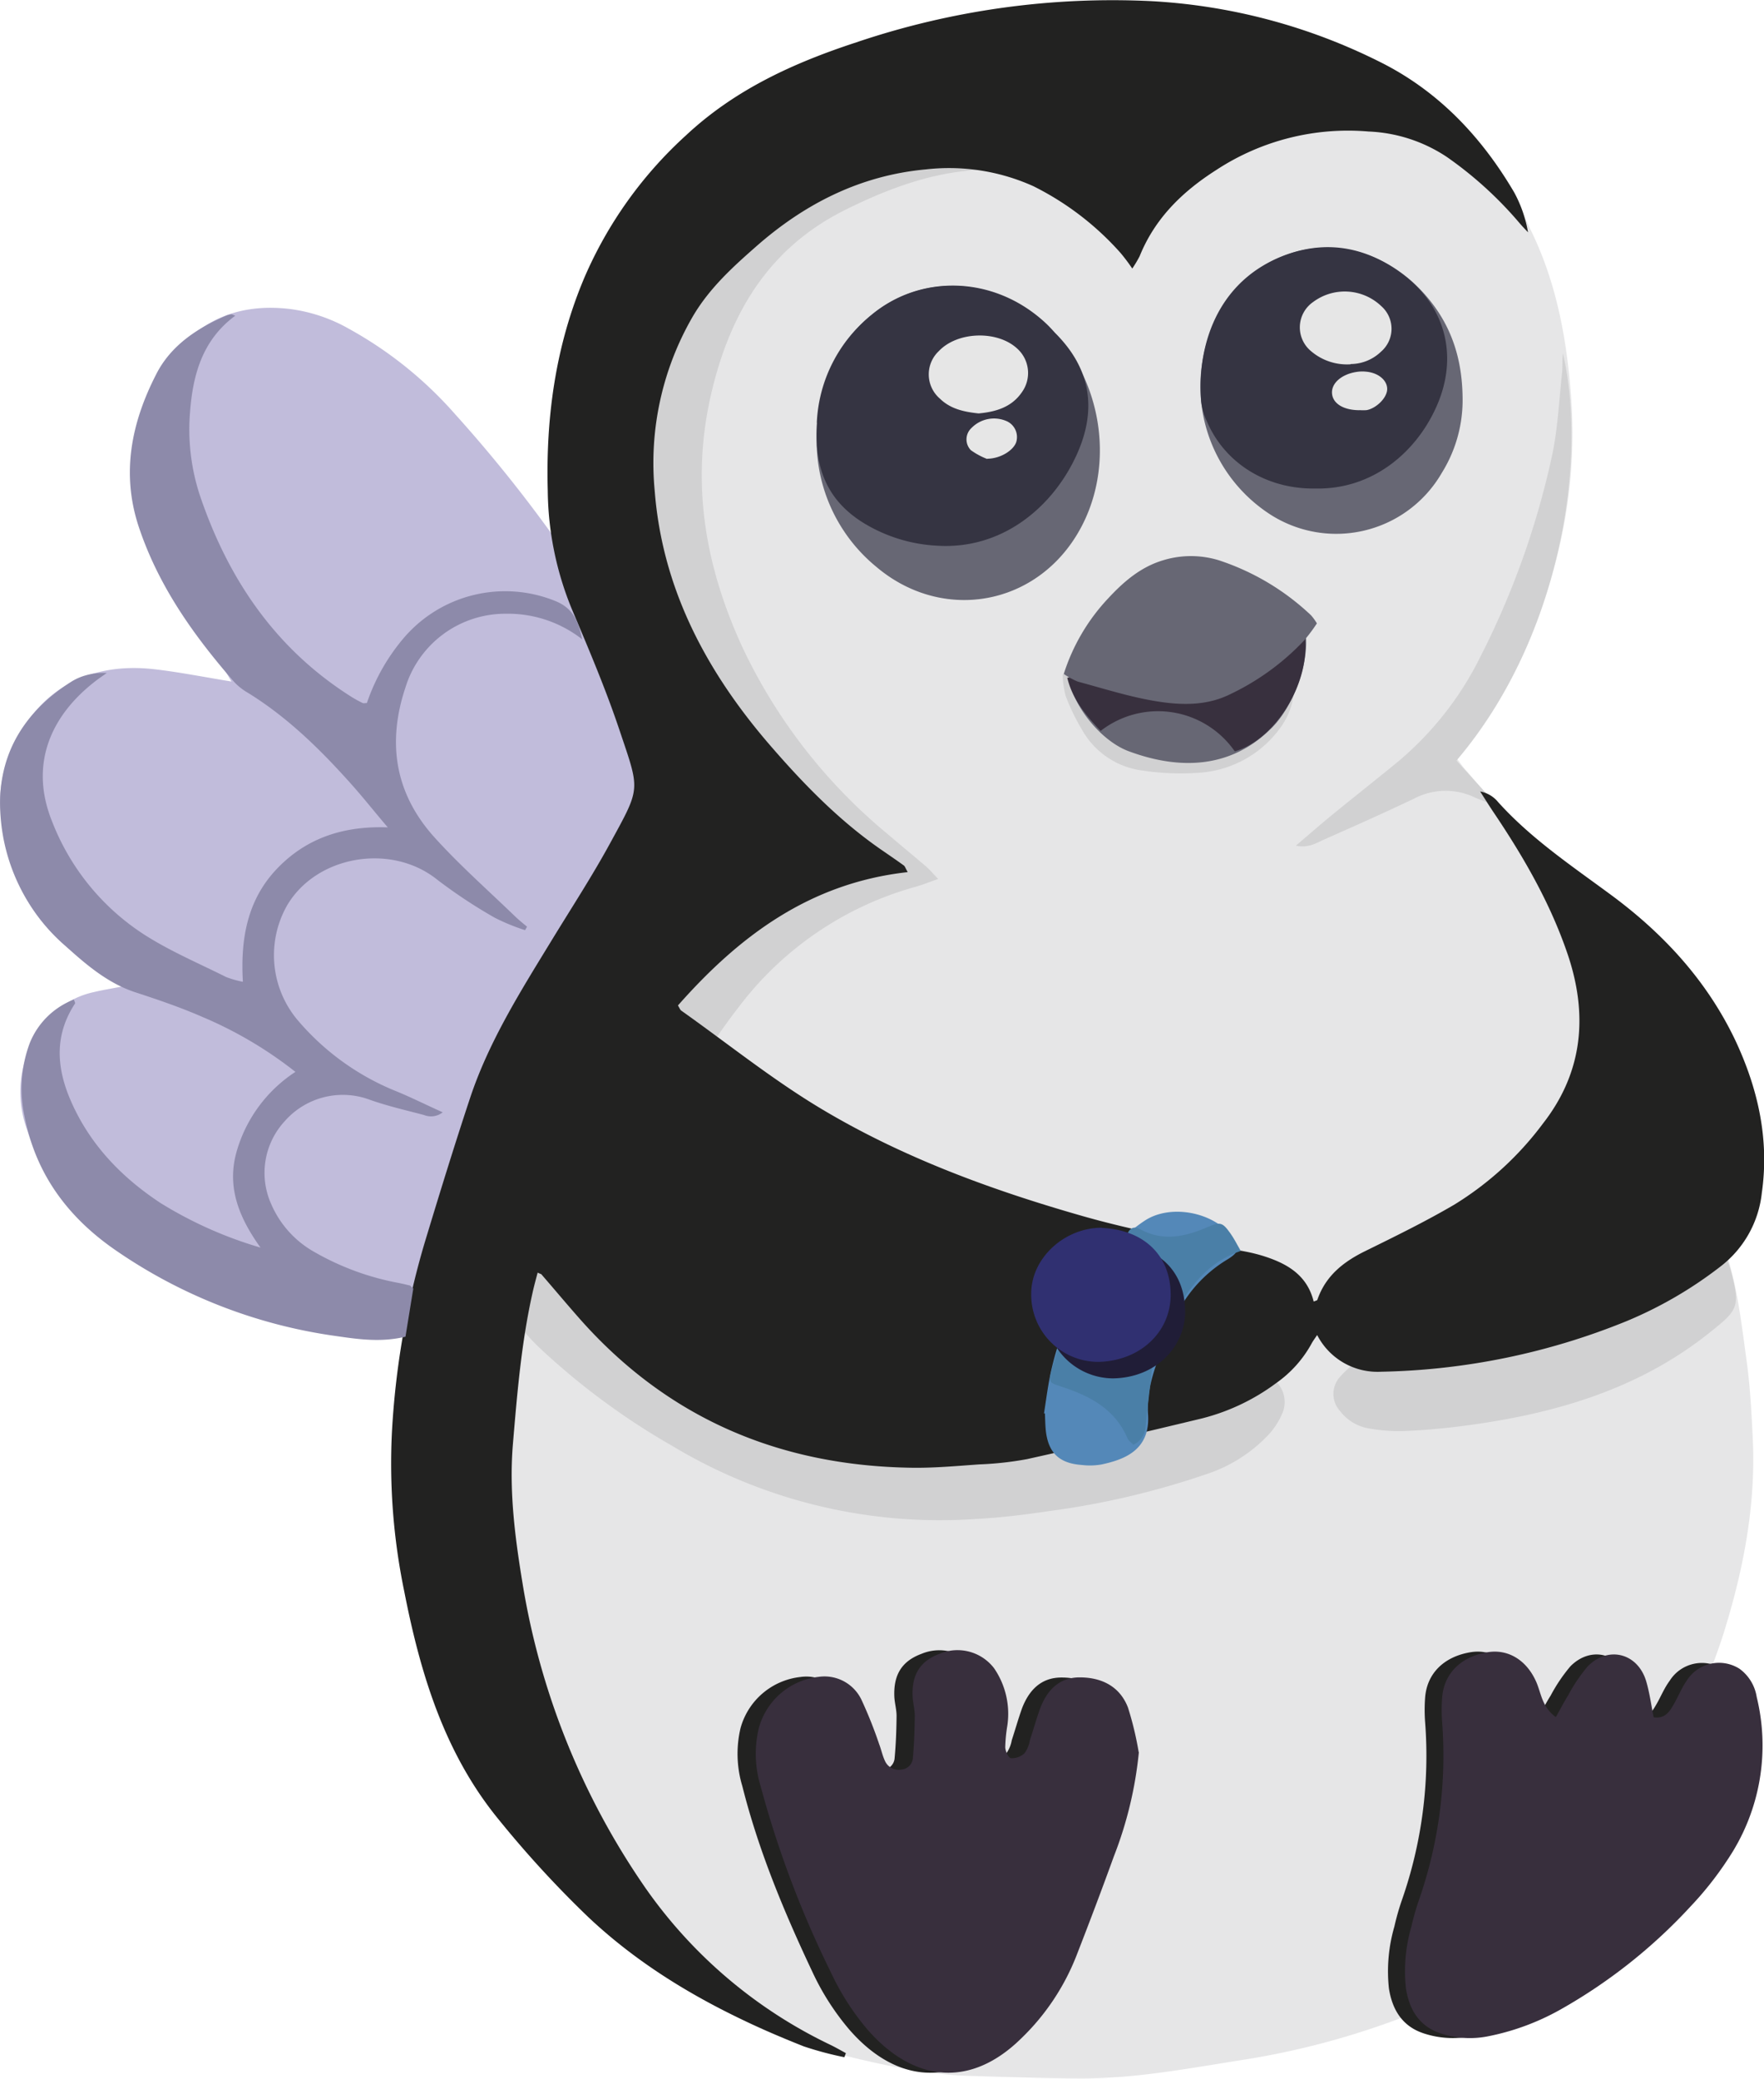 <svg xmlns="http://www.w3.org/2000/svg" viewBox="0 0 268.29 316.1"><defs><style>.cls-1{fill:#e6e6e7;}.cls-2{fill:#d1d1d2;}.cls-3{fill:#c1bcdb;}.cls-4{fill:#222221;}.cls-5{fill:#676774;}.cls-6{fill:#382f3d;}.cls-7{fill:#353442;}.cls-8{fill:#38303e;}.cls-9{fill:#8d8aaa;}.cls-10{fill:#5488b8;}.cls-11{fill:#e6e6e6;}.cls-12{fill:#4a7fa7;}.cls-13{fill:#201d37;}.cls-14{fill:#303071;}</style></defs><title>penguin-1</title><g id="Слой_2" data-name="Слой 2"><g id="Слой_1-2" data-name="Слой 1"><path class="cls-1" d="M221.52,115.27c.58.76,1,1.42,1.57,2A180.36,180.36,0,0,1,255.6,172.5c2,5.22,4,10.42,6.07,15.61,2.44,6.11,3.11,12.59,4,19,.52,3.83.72,7.72.91,11.6.49,10.13-1.4,19.94-4.4,29.56-1.29,4.12-3,8.12-4.49,12.17-1,2.78-2,5.59-3.19,8.31a41.64,41.64,0,0,1-10,14.35c-6.88,6.38-13.91,12.6-20.91,18.86a10.3,10.3,0,0,1-2.49,1.55,121,121,0,0,1-32.49,9.8c-7.93,1.25-15.83,2.74-23.88,2.77-5.69,0-11.37-.23-17.05-.39-7.44-.21-14.67-1.95-21.81-3.73A56.83,56.83,0,0,1,95,292.58c-2.95-3.59-5.81-7.36-7.19-12a9.81,9.81,0,0,0-1.49-2.24C78,266,72.05,252.66,69.92,237.83a68,68,0,0,1,.43-18.89A164.11,164.11,0,0,1,80.8,180.13a220.41,220.41,0,0,1,12.31-26.45c5.51-9.78,9.12-20.38,12.32-31.12a21.9,21.9,0,0,0-.33-13.31,151.41,151.41,0,0,0-5.77-15.72A62.86,62.86,0,0,1,94,61.86a38.22,38.22,0,0,1,10.24-23.35,66.61,66.61,0,0,1,31.11-18.79c6.39-1.86,12.83-3.69,19.52-4.14a75.7,75.7,0,0,1,8.81-.38c6,.28,12.08-.06,18.12-.19,8.56-.19,17.2-1.09,25.55,1.44,5.4,1.64,10.79,3.38,15.61,6.61a28.73,28.73,0,0,1,9.74,11.69c4,8.06,5.59,16.69,6.25,25.59,1.09,14.9-2.22,28.87-8.88,42.08a106.07,106.07,0,0,1-6.39,10c-.63,1-1.41,1.84-2.16,2.82"/><path class="cls-2" d="M142.71,133.66c-1.52.53-2.5.93-3.52,1.21a50.68,50.68,0,0,0-26.82,18.25c-2.06,2.63-3.91,5.42-5.83,8.15a13.23,13.23,0,0,1-4.31,4.2c-.63-2.39.37-4.27.89-6.07-2.87-1.32-3.79,1.58-5.79,2.53a18.08,18.08,0,0,1,3.23-8.08c5.71-8.73,13.89-14.33,23.34-18.18,3.81-1.55,7.93-2.33,11.91-3.47a9.61,9.61,0,0,0,1-.49c-2.43-2.3-5.59-3.13-7.94-5.1a76.36,76.36,0,0,1-6.66-6.32c-2.16-2.29-4.11-4.78-6.56-7,1,1.9,2,3.78,3,5.69a61.28,61.28,0,0,1,2.63,5.89c-4.5-3.2-7.11-7.89-10-12.36a61.55,61.55,0,0,1-7.33-14.75c-1.63-5.1-2.73-10.37-4.22-15.54-.07,9.83,2.85,19.27,3.59,29.12-.39-.63-.83-1.24-1.17-1.89-2.64-5-3.62-10.55-4.89-16a55,55,0,0,1-.07-24.16c.63-3,.73-6.08,1.11-9.12.19-1.51.46-3,.73-4.54a3,3,0,0,1,.47-1.53c2-2,1.81-4.75,2.67-7.14.51-1.42.8-3,2.26-4l1.19.75a3.26,3.26,0,0,0,.58-.46A30.43,30.43,0,0,1,115,35.78a16.71,16.71,0,0,0,3-2.68c2.37-2.21,4.69-4.47,7.12-6.6a2.47,2.47,0,0,1,3.11-.6L126.31,29c.77-.29,1.17-.4,1.54-.58a53.91,53.91,0,0,1,21.39-5.26,33.42,33.42,0,0,1,7.48.87,9.18,9.18,0,0,1,2.57,1.4c-.41,1.36-1.16,1.23-1.88,1.08-10.38-2.16-19.81.9-28.9,5.43-11.75,5.85-17.63,15.94-20.44,28.37-3,13.38-.78,25.92,4.87,38.17a82.35,82.35,0,0,0,21.9,28.22c2,1.7,4,3.36,6,5.06.52.45,1,1,1.87,1.94"/><path class="cls-2" d="M189.93,212.25a3,3,0,0,0,0-.64c-.2-1-.66-2.08.41-2.7s2.09-.08,3,.6A4.36,4.36,0,0,1,195,215a11.26,11.26,0,0,1-2.22,3.34A22.74,22.74,0,0,1,184,224a124.25,124.25,0,0,1-24.43,5.79c-3.65.54-7.34,1-11,1.19a79,79,0,0,1-46.36-11.12A107.69,107.69,0,0,1,82,204.91a30.45,30.45,0,0,1-3.56-4.06c-1.11-1.54-.68-2.13,1.66-2.35-.29-2.79-.58-5.58-.89-8.6a6.47,6.47,0,0,1,3.85,2.38c3,3.13,5.85,6.35,8.82,9.48,2.6,2.75,5.28,5.42,7.94,8.1a5.45,5.45,0,0,0,1.26,1c7.5,4,15,8,23.3,10a74.27,74.27,0,0,0,22.3,1.67c9.73-.64,19-3.4,28.27-6,4.08-1.12,8.11-2.44,12.17-3.65.86-.25,1.75-.42,2.81-.67"/><path class="cls-2" d="M210.47,207.37l24.17-4.05a30.91,30.91,0,0,0,14.89-6.62c1.36-1.12,2.7-2.49,4.8-1.86a1.54,1.54,0,0,0,1-.26c1.68-.84,3.39-1.64,5-2.6.55-.33.84-1.1,1.24-1.67l.71.19c.33.94.74,1.86,1,2.82,1.42,5.42,1.06,5.9-3.26,9.33-11,8.79-24,12.46-37.66,14.21-2.86.37-5.74.63-8.62.75a25.45,25.45,0,0,1-5.37-.36,7,7,0,0,1-4.56-2.67,3.87,3.87,0,0,1,0-5.21,18.33,18.33,0,0,1,3.46-3,2.61,2.61,0,0,1,1.94,0,4.62,4.62,0,0,1,1.31,1"/><path class="cls-2" d="M221.52,115.67l6.31,6.94c-1.3-.49-2.47-.87-3.59-1.37a10.27,10.27,0,0,0-9.12.18c-4.56,2.18-9.17,4.23-13.79,6.27-1.16.52-2.3,1.3-4.24.91,2.09-1.78,3.82-3.3,5.6-4.75,3.29-2.69,6.62-5.31,9.9-8A49.2,49.2,0,0,0,225.09,100,126.06,126.06,0,0,0,236,69.53c.93-4.2,1.11-8.57,1.58-12.88.11-1,0-1.94.13-2.9,3.7,15.75-.1,43-16.2,61.92"/><path class="cls-2" d="M196.85,104.59a11,11,0,0,1-1.8,5.62,16.56,16.56,0,0,1-12.67,7.3,39.23,39.23,0,0,1-9.12-.41,12.28,12.28,0,0,1-8.62-6,31.94,31.94,0,0,1-2.58-5.33,14.24,14.24,0,0,1-.44-3.2c1.32-.55,1.66.14,2,.78.71,1.35,1.37,2.74,2.09,4.09,3.05,5.67,9.5,7.11,14.09,6.15,1.66-.35,3.26-.87,5-.4.69.17,1.65-.52,2.42-.91,1.81-.91,3.05-2.82,5.39-2.86.43,0,.87-1,1.25-1.63.75-1.2,1.26-2.61,3-3.24"/><path class="cls-3" d="M18.53,150.05c-2.1-1.5-3.81-2.81-5.6-4C4.2,140.28.54,131.74,0,121.7a18,18,0,0,1,1.68-7.29c3.91-9.66,11.93-13.77,21.8-12.64,3.82.44,7.61,1.2,11.73,1.87-.43-.69-.69-1.2-1-1.65-3.26-4.21-6.56-8.38-9-13.16a41.23,41.23,0,0,1-4.6-13.5,27.92,27.92,0,0,1,6.17-21.77C31.12,48.14,37.2,46.14,44.17,47a24.39,24.39,0,0,1,8.9,3A60,60,0,0,1,69.23,63,213.2,213.2,0,0,1,91.12,91.87c1,1.6,2.15,3.12,1.37,5.26-.19.53.29,1.37.58,2,1.34,3,2.85,5.84,4.06,8.84,2.59,6.41,3.31,12.91.29,19.43.13,2.73-1.27,4.65-3,6.67-1.36,1.6-2,3.82-2.94,5.76-3.91,7.93-7.92,15.8-11.71,23.78-3.71,7.82-7.2,15.74-10.79,23.62-1.38,3-2.74,6.06-4.18,9.24,1,.31,1.75.49,2.47.78a2.58,2.58,0,0,1,1.79,2.46,2.67,2.67,0,0,1-1.89,2.69,6.48,6.48,0,0,1-2.11.34,83.26,83.26,0,0,1-16.15-1.33c-11.11-1.87-21.13-6.6-30.76-12.14a31.21,31.21,0,0,1-14-17.38,16.75,16.75,0,0,1,2.85-16.59,12.9,12.9,0,0,1,7.27-4.43c1.22-.3,2.46-.49,4.19-.83"/><path class="cls-4" d="M170.44,266.47a59.34,59.34,0,0,1-3.82,15.85q-2.76,7.64-5.72,15.18A35.22,35.22,0,0,1,152.52,310c-8.09,7.94-16.8,6.26-23.44-1.47a38.65,38.65,0,0,1-5.51-8.64c-4.31-9.13-8.2-18.45-10.67-28.28a17,17,0,0,1-.27-8.82,10.66,10.66,0,0,1,9.1-7.77,6.23,6.23,0,0,1,6.51,3.46,68.48,68.48,0,0,1,2.7,6.76c.32.84.49,1.74.87,2.55a2.26,2.26,0,0,0,2.44,1.33,1.89,1.89,0,0,0,1.81-1.73c.2-2.14.28-4.29.3-6.44,0-1-.3-2-.34-2.95-.14-3.37,1.19-5.42,4.15-6.51a7,7,0,0,1,8.26,2.23,12.2,12.2,0,0,1,2,8.76,23.39,23.39,0,0,0-.31,3.22c0,.61.5,1.65.87,1.69a2.82,2.82,0,0,0,2.06-.75,4.85,4.85,0,0,0,.83-2c.53-1.62,1-3.29,1.57-4.88,1.05-2.72,2.88-4.67,6-4.66,3.31,0,6.08,1.35,7.33,4.57a50.61,50.61,0,0,1,1.63,6.77"/><path class="cls-4" d="M234,261.09c.7-1.25,1.22-2.27,1.84-3.24a25.18,25.18,0,0,1,3-4.45c3.14-3.18,7.62-2,8.89,2.26.53,1.79.77,3.67,1.15,5.49,1.77.25,2.42-.9,3.06-2s1.18-2.45,2-3.55a5.79,5.79,0,0,1,8-1.82,6.52,6.52,0,0,1,2.6,4.28,31,31,0,0,1-4.19,24.39,51.62,51.62,0,0,1-5.84,7.43,81.17,81.17,0,0,1-19.86,15.74,37.14,37.14,0,0,1-11.13,4.07,14.05,14.05,0,0,1-6.94-.46c-3.3-1.06-4.84-3.63-5.34-6.87a24.38,24.38,0,0,1,.83-9.38,37.62,37.62,0,0,1,1.1-3.9,66.54,66.54,0,0,0,3.58-27.17,25.11,25.11,0,0,1,0-3.78c.29-3.66,2.86-6.19,6.87-6.87,3.16-.54,6,1.2,7.46,4.53.74,1.69.83,3.72,2.88,5.27"/><path class="cls-5" d="M124.22,67.61c.07-7.76,2-13.33,6.4-17.94,6.78-7.18,17.28-8.22,25.65-2.6,11.19,7.51,14.45,23.87,7,35.06-6.87,10.3-20.43,12.18-30,4.06a24.78,24.78,0,0,1-9.06-18.58"/><path class="cls-5" d="M222.45,61.05a20.92,20.92,0,0,1-3.15,10.84,18.55,18.55,0,0,1-26.75,5.91,23.22,23.22,0,0,1-7.25-30c6.83-12.26,22.31-13.7,31.71-2.68,3.69,4.33,5.48,9.46,5.44,15.93"/><path class="cls-5" d="M196.1,98.13c.72-1.43,1.26-2.51,1.91-3.82,1.89,3.73-.53,12.29-4.54,16.33-5.91,6-13.6,6.66-21.83,3.59-4.73-1.77-9.35-8.17-9.11-12.18a16.51,16.51,0,0,1,6.48,1c8.05,3.52,15.64,2.31,22.85-2.37,1-.64,2-1.26,3-1.86.46-.28,1-.5,1.26-.66"/><path class="cls-6" d="M173.21,266.47a59.32,59.32,0,0,1-3.81,15.85c-1.84,5.09-3.76,10.15-5.72,15.18A35.35,35.35,0,0,1,155.3,310c-8.09,7.94-16.8,6.26-23.45-1.47a38.61,38.61,0,0,1-5.5-8.64,154.33,154.33,0,0,1-10.67-28.28,16.81,16.81,0,0,1-.27-8.82A10.65,10.65,0,0,1,124.5,255a6.23,6.23,0,0,1,6.51,3.46,66.11,66.11,0,0,1,2.7,6.76c.32.84.5,1.74.88,2.55a2.26,2.26,0,0,0,2.44,1.33,1.89,1.89,0,0,0,1.81-1.73c.19-2.14.27-4.29.29-6.44,0-1-.29-2-.33-2.95-.15-3.37,1.19-5.42,4.15-6.51a7,7,0,0,1,8.25,2.23,12.25,12.25,0,0,1,2,8.76,23.39,23.39,0,0,0-.31,3.22c0,.61.5,1.65.87,1.69a2.84,2.84,0,0,0,2.06-.75,4.71,4.71,0,0,0,.82-2c.54-1.62,1-3.29,1.58-4.88,1.05-2.72,2.88-4.67,6-4.66,3.31,0,6.08,1.35,7.33,4.57a49.12,49.12,0,0,1,1.63,6.77"/><path class="cls-6" d="M236.65,261.09c.7-1.25,1.22-2.27,1.83-3.24a25.22,25.22,0,0,1,3-4.45c3.14-3.18,7.61-2,8.89,2.26.53,1.79.77,3.67,1.14,5.49,1.77.25,2.43-.9,3.07-2s1.17-2.45,1.94-3.55a5.81,5.81,0,0,1,8.06-1.82,6.56,6.56,0,0,1,2.6,4.28,31,31,0,0,1-4.2,24.39,50.86,50.86,0,0,1-5.83,7.43,81,81,0,0,1-19.87,15.74,37,37,0,0,1-11.12,4.07,14.09,14.09,0,0,1-7-.46c-3.3-1.06-4.83-3.63-5.33-6.87a24.18,24.18,0,0,1,.83-9.38,37.62,37.62,0,0,1,1.1-3.9,66.71,66.71,0,0,0,3.58-27.17,25.11,25.11,0,0,1,0-3.78c.29-3.66,2.85-6.19,6.87-6.87,3.16-.54,6,1.2,7.45,4.53.74,1.69.84,3.72,2.89,5.27"/><path class="cls-4" d="M138,132.63c-14.84,1.66-25.57,9.71-34.89,20.27.24.37.32.66.51.79,7.06,5,13.86,10.48,21.26,14.91,12.42,7.44,26,12.4,39.89,16.36,8.08,2.29,16.3,3.77,24.52,5.34a26.27,26.27,0,0,1,2.62.63c3.68,1.13,6.87,2.85,7.89,7,.26-.12.52-.16.56-.27,1.27-3.68,4-5.81,7.39-7.46,4.53-2.23,9.07-4.45,13.42-7a48.38,48.38,0,0,0,13.52-12.37c6.09-7.81,6.87-16.58,3.69-25.86-2.65-7.75-6.71-14.75-11.26-21.5-.6-.89-1.17-1.81-2-3.11a4.58,4.58,0,0,1,2.73,1.61c5,5.55,11.16,9.68,17.11,14.07,8.05,5.93,14.67,13.11,19,22.23,3.42,7.32,5.16,15,4,23.12a16.27,16.27,0,0,1-6.32,11.23,62.2,62.2,0,0,1-14.24,8.28,104.06,104.06,0,0,1-37.37,7.7,10.32,10.32,0,0,1-9.7-5.58c-.32.48-.61.85-.83,1.26a17.77,17.77,0,0,1-5.34,6,32.08,32.08,0,0,1-11.4,5.43c-8.84,2.13-17.69,4.21-26.56,6.18a50.1,50.1,0,0,1-7.25.8c-3.42.24-6.85.56-10.27.51-20.16-.29-37.23-7.54-50.66-22.82-1.91-2.17-3.76-4.38-5.65-6.56,0-.06-.15-.08-.6-.29-.26,1-.54,2-.76,3-1.71,7.6-2.35,15.33-3,23.06-.6,7.18.32,14.26,1.48,21.28A113.16,113.16,0,0,0,98.2,287.15,72.39,72.39,0,0,0,126.38,311c.77.38,1.52.81,2.27,1.22-.07.21-.15.42-.23.62a51.56,51.56,0,0,1-6.18-1.65c-12-4.75-23.3-10.74-32.75-19.64a160.33,160.33,0,0,1-13.55-14.74c-8.33-10.11-12-22.26-14.47-34.87a95.9,95.9,0,0,1-1.87-24,125.29,125.29,0,0,1,5-29c2.22-7.33,4.47-14.65,6.88-21.92,2.86-8.63,7.69-16.27,12.41-24,3-4.92,6.17-9.77,8.93-14.84,4.65-8.52,4.52-7.86,1.45-17-2.11-6.32-4.73-12.47-7.32-18.61a48.44,48.44,0,0,1-3.64-17.92C83,63.5,84.48,52.59,88.9,42.17a62.75,62.75,0,0,1,15.46-21.61c7.44-6.95,16.35-11,25.88-14.12a121.59,121.59,0,0,1,45-6.26A88.22,88.22,0,0,1,210,9.48c8.78,4.4,15.33,11.33,20.28,19.75a19.53,19.53,0,0,1,2.12,6.1c-.45-.48-.91-.95-1.33-1.45a58,58,0,0,0-11-10A23.15,23.15,0,0,0,208.15,20,36.54,36.54,0,0,0,185,25.84c-5.15,3.28-9.34,7.35-11.67,13.12a18.71,18.71,0,0,1-1.12,1.88,28.46,28.46,0,0,0-1.78-2.37,43.88,43.88,0,0,0-13.25-10.15,31.19,31.19,0,0,0-16.37-2.56c-9.89.91-18.31,5.16-25.68,11.61-3.66,3.21-7.24,6.45-9.77,10.77a44.42,44.42,0,0,0-5.78,26.55c1.15,14.68,7.7,27.1,17.08,38.11,5.15,6,10.68,11.77,17.26,16.34,1.19.82,2.38,1.63,3.54,2.47.19.14.26.44.59,1"/><path class="cls-7" d="M124.23,64.29a22.23,22.23,0,0,1,8.37-16.43c7.42-6.18,18.56-6,26.37,1.21.53.49,1,1,1.5,1.56,5.46,5.42,6.41,11.67,3.27,18.56-3.65,8-11.39,14.45-21.28,13.79a23.7,23.7,0,0,1-11.21-3.51c-5.38-3.37-7.48-8.28-7-15.18"/><path class="cls-7" d="M200,74.29c-7.36.1-13.71-3.83-16.44-10.21a9.78,9.78,0,0,1-.88-3.11C182,51.66,185.76,42.1,196,38.61c6.19-2.12,12-.86,17.13,2.93,6.95,5.09,8.83,13.09,5.07,20.88-3,6.32-9.38,12.07-18.21,11.87"/><path class="cls-8" d="M198.43,96.56c1,7.14-4.42,15.9-10.63,17.7a14.21,14.21,0,0,0-20.4-3.11c-2.32-2.43-4.33-4.91-5.08-8.1,2,0,3.77,0,5.54,0a33.11,33.11,0,0,1,11.08,1.83c2,.69,4.44.28,6.68.23.42,0,.82-.64,1.23-1,2.4-2,4.76-4.12,7.24-6.06a8.23,8.23,0,0,1,2.4-.74c.65-.21,1.28-.5,1.94-.76"/><path class="cls-9" d="M88.53,97.21a18.31,18.31,0,0,0-11.62-3.88,15.9,15.9,0,0,0-15.24,11.2C58.84,113,60.1,120.65,66,127.25c3.79,4.21,8.08,8,12.16,11.93.62.61,1.29,1.16,2,1.74l-.3.53a30.73,30.73,0,0,1-4.61-1.89,77.56,77.56,0,0,1-8.78-5.81c-7-5.6-18.44-3.66-22.87,4.05A15.34,15.34,0,0,0,45.16,155,38.54,38.54,0,0,0,60.4,166c2.22.92,4.38,2,6.93,3.15a2.85,2.85,0,0,1-2.84.41c-2.88-.76-5.79-1.42-8.58-2.44a11.75,11.75,0,0,0-12.58,3.35,11.59,11.59,0,0,0-2.08,12.64,15.29,15.29,0,0,0,6.6,7.3,40.52,40.52,0,0,0,12.9,4.71c.53.11,1,.23,1.57.36.08,0,.14.11.54.46l-1.19,7.33c-3.66.88-7.07.41-10.43-.08a77.79,77.79,0,0,1-33.95-13.27c-7.13-5-11.88-11.53-13.55-20.11a19.85,19.85,0,0,1,.79-11.2A11.81,11.81,0,0,1,11.24,152c.09.3.23.52.17.61-3.21,4.87-2.81,9.89-.57,14.95,2.9,6.57,7.71,11.53,13.62,15.41a61.56,61.56,0,0,0,15.16,6.75c-3.43-4.78-5.13-9.38-3.62-14.64A21.52,21.52,0,0,1,44.93,163a61.19,61.19,0,0,0-14.11-8.34c-3.29-1.44-6.71-2.61-10.14-3.73-4.26-1.38-7.53-4.2-10.75-7.1A28.81,28.81,0,0,1,.09,124.19c-.7-8.9,3.21-15.69,10.67-20.47a8.33,8.33,0,0,1,2.21-1,9.67,9.67,0,0,1,3.27-.38c-.54.38-1.09.76-1.62,1.16-7.09,5.42-10.14,12.92-6.69,21.44a35.92,35.92,0,0,0,14,17.18c3.92,2.52,8.28,4.36,12.47,6.46a14.8,14.8,0,0,0,2.54.72c-.39-6.63.72-12.58,5.28-17.29,4.41-4.56,10-6.44,16.76-6.19-2-2.34-3.58-4.35-5.29-6.28-4.75-5.35-9.81-10.36-15.94-14.16a9.05,9.05,0,0,1-2.12-1.66C29.45,96.64,24.09,89.1,21.1,80.1,18.4,71.94,20,64.2,23.79,56.85,26,52.53,30,49.89,34.4,48a2.91,2.91,0,0,1,.77-.2c.16,0,.32.11.61.21-5,3.68-6.46,9-6.88,14.71a32,32,0,0,0,1.57,12.82C34.8,88.22,42,98.76,53.5,106a17.83,17.83,0,0,0,1.66.91c.14.07.35,0,.64,0a30.29,30.29,0,0,1,5.7-10,20.29,20.29,0,0,1,22.92-5.53c2.66,1.06,3.55,3,4.11,5.79"/><path class="cls-10" d="M158.79,214.9c.25-1.6.46-3.2.75-4.8a41.74,41.74,0,0,1,10.12-20.61,22.35,22.35,0,0,1,4.47-3.88c3.93-2.57,10.47-1.28,13.23,2.44,1.24,1.67,1.14,2.33-.59,3.42a20.31,20.31,0,0,0-8.48,9.9c-1.73,4.44-4,8.75-3.68,13.72.36,5.41-3.58,6.86-7.07,7.61a10.24,10.24,0,0,1-3,.08c-3.51-.25-5.17-1.91-5.5-5.42-.07-.81-.08-1.62-.12-2.43l-.15,0"/><path class="cls-5" d="M161.78,102.52A30,30,0,0,1,168.54,91c2.34-2.53,4.93-4.77,8.33-5.79a14.42,14.42,0,0,1,8.53,0,37.29,37.29,0,0,1,14,8.36,8.07,8.07,0,0,1,.89,1.23,26.43,26.43,0,0,1-1.92,2.57,37.64,37.64,0,0,1-11.31,8.22c-3.56,1.76-7.42,1.66-11.14,1.06-4.07-.66-8-1.92-12-3a11.05,11.05,0,0,1-2.15-1.18"/><path class="cls-11" d="M148.84,62.87c-2.14-.23-4.25-.64-5.9-2.26a4.86,4.86,0,0,1-.15-7.22c2.84-3,8.89-3.18,11.91-.39a5,5,0,0,1,.73,6.63c-1.57,2.31-4,3-6.59,3.24"/><path class="cls-11" d="M205.4,55.4a8.4,8.4,0,0,1-6-2,4.69,4.69,0,0,1,.31-7.47,8.05,8.05,0,0,1,10.38.63,4.59,4.59,0,0,1-.05,6.92,6.7,6.7,0,0,1-4.6,1.88"/><path class="cls-11" d="M206.77,62.38c-2.42,0-4.06-1-4.18-2.55s1.45-2.92,3.72-3.27a5.54,5.54,0,0,1,1.35-.05c1.87.13,3.27,1.23,3.32,2.58s-1.63,3-3.13,3.28a7.77,7.77,0,0,1-1.08,0"/><path class="cls-11" d="M150.15,69.8a10.86,10.86,0,0,1-2.5-1.35,2.36,2.36,0,0,1,.11-3.37,4.78,4.78,0,0,1,5.42-1,2.65,2.65,0,0,1,1.38,3.15c-.41,1.23-2.35,2.51-4.41,2.53"/><path class="cls-12" d="M175.34,207c-.41,3.71-.79,6.91-1.13,10.12a3.15,3.15,0,0,1-1.84,2.58c-.34-.36-.74-.62-.9-1-1.87-4.39-5.64-6.38-9.85-7.77-2.16-.72-2.2-.65-1.63-2.74.26-1,.56-1.89.85-2.84,4.63,2,9.2,4.14,14.5,1.64"/><path class="cls-12" d="M188.71,190.23c-4.3,1.44-6.82,4.32-9.11,7.84-1.77-2.85-3.25-5.36-4.86-7.78-.78-1.16-1.62-2.45-3.59-1.7.39-1.59,1-2.36,2.34-1.62,3.44,1.86,6.77,1.08,10.09-.33,2-.86,2.32-.81,3.54.9.51.7.89,1.49,1.59,2.69"/><path class="cls-13" d="M180.26,199.32c.06,5.29-4.27,10.19-11,10.29a10.29,10.29,0,0,1-10.21-10.44c.08-5.34,5.34-10.35,11.08-10,5.51.34,10,3.57,10.12,10.13"/><path class="cls-14" d="M167.61,186.73c6.11.28,10.37,3.92,10.44,10.05.06,5.77-4.65,10.19-11,10.32a10.21,10.21,0,0,1-10.21-10.4c0-5.34,5-10,10.74-10"/></g></g></svg>